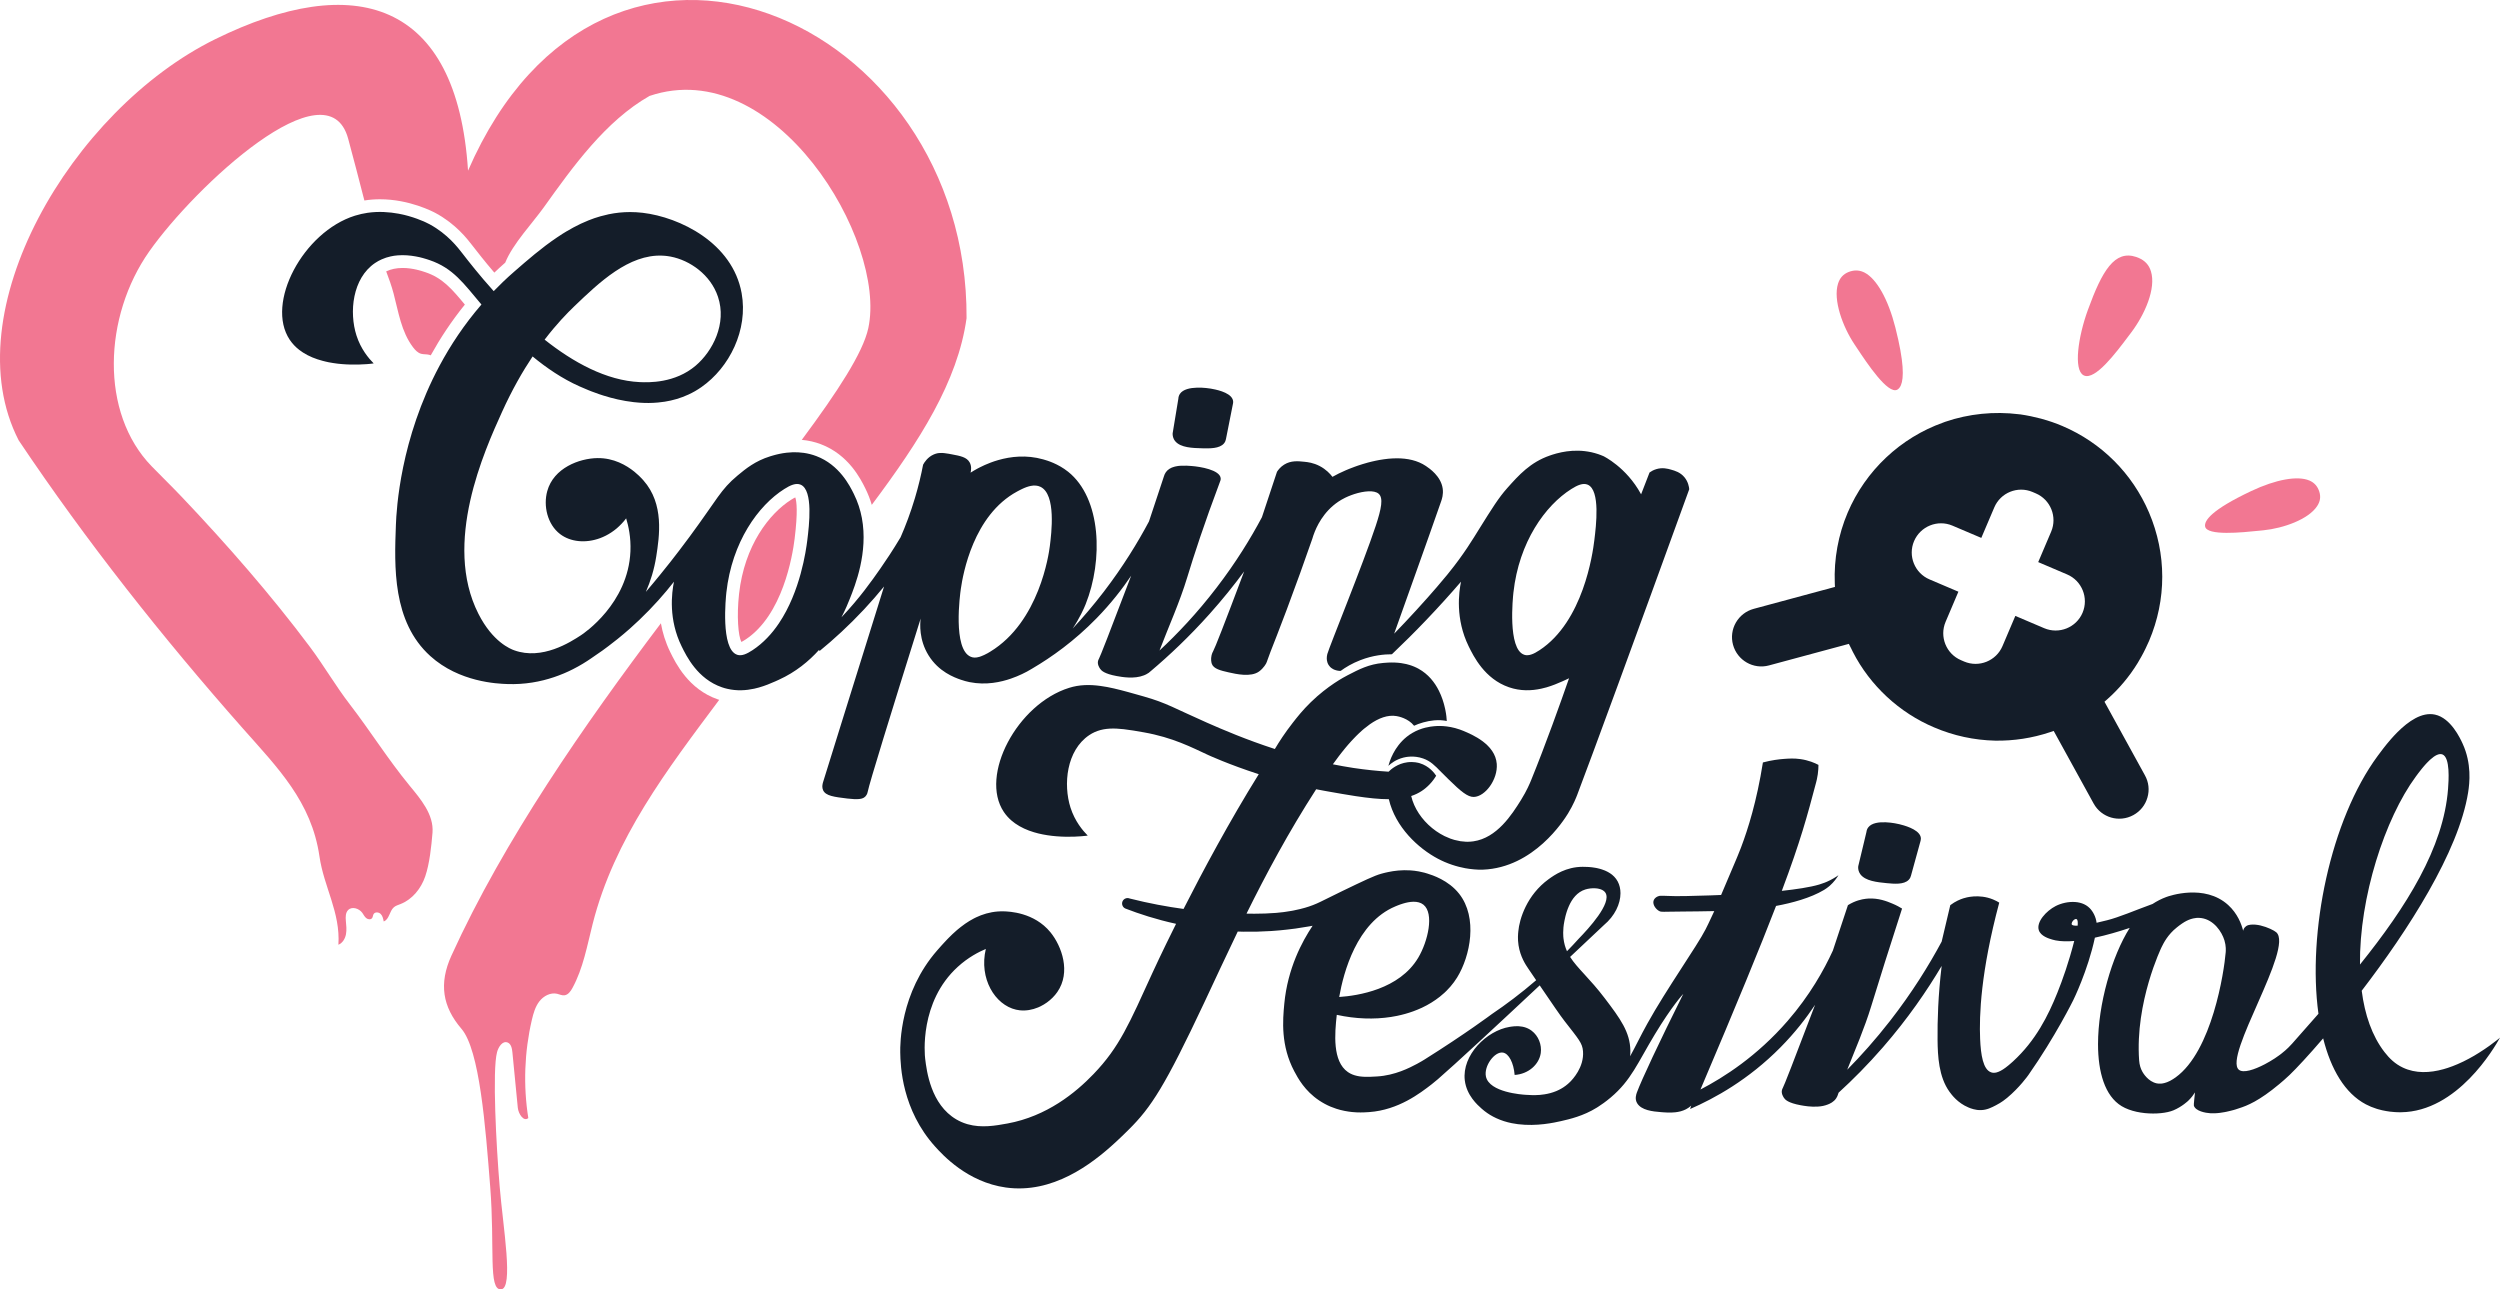 <?xml version="1.0" encoding="UTF-8"?>
<svg id="A5_Flyer" data-name="A5 Flyer" xmlns="http://www.w3.org/2000/svg" viewBox="0 0 811.85 418.72">
  <defs>
    <style>
      .cls-1 {
        fill: #141d29;
      }

      .cls-1, .cls-2 {
        stroke-width: 0px;
      }

      .cls-2 {
        fill: #f27792;
      }
    </style>
  </defs>
  <g>
    <path class="cls-2" d="M258.05,174.93c-.7,5.69-3.91,24.84-15.95,32.75-.63.42-1.07.65-1.35.79-1.02-1.97-1.55-8.36-.75-15.61,1.74-15.76,9.87-26.12,16.91-30.57.6-.38,1.04-.61,1.35-.76.45,1.31.86,4.69-.21,13.4Z"/>
    <path class="cls-2" d="M233.09,227.11c.16.05.31.11.47.15-16.86,22.59-34.09,45.05-41.11,72.81-1.79,7.06-3.07,14.39-6.56,20.78-.59,1.09-1.42,2.25-2.65,2.37-.79.08-1.55-.32-2.33-.5-2.14-.49-4.39.71-5.74,2.44-1.35,1.74-1.96,3.92-2.46,6.05-2.42,10.42-2.82,21.3-1.15,31.86-1.48,1.32-3.22-1.36-3.41-3.34-.59-6.02-1.17-12.03-1.76-18.05-.12-1.25-.43-2.75-1.61-3.16-1.64-.57-2.92,1.48-3.37,3.16-1.57,5.85-.26,30.46.86,43.75,1.11,13.28,4.59,33.08.41,33.28-4.17.21-1.95-13.56-3.49-33.28-1.54-19.72-3.44-44.46-9.34-51.34-6.13-7.15-7.4-14.66-3.25-23.77,17.12-37.59,43.24-75.08,68.02-107.92.52,2.97,1.46,6.13,3.01,9.31,1.78,3.63,5.95,12.13,15.46,15.4Z"/>
    <path class="cls-2" d="M150.96,98.91c-4.37,5.4-8.02,10.96-11.08,16.48-.15-.07-.31-.12-.48-.17-.86-.23-1.78-.1-2.64-.33-1.11-.31-1.95-1.21-2.64-2.13-3.83-5.07-4.71-11.44-6.3-17.42-.65-2.45-1.51-4.84-2.41-7.21,1.54-.74,3.33-1.11,5.34-1.11,3.34,0,6.32,1.01,7.43,1.39,5.52,1.87,8.46,5.31,12.78,10.5Z"/>
    <path class="cls-2" d="M313.88,103.32c-2.86,20.63-15.3,39.92-30.78,60.63-.53-1.81-1.23-3.61-2.12-5.4-1.48-2.98-5.41-10.89-14.42-14.3-1.97-.75-4.04-1.22-6.19-1.41,11.73-15.8,19.88-28.31,21.6-36.26,6.17-28.57-30.47-89.13-71.03-75.43-14.26,8.09-24.99,23.09-34.33,36.16-3.68,5.15-10.1,11.89-12.54,17.98-1.19,1.04-2.37,2.12-3.54,3.24-3.17-3.7-5.58-6.81-7.02-8.66l-.13-.17c-1.75-2.26-5.39-6.96-11.89-10.49-.84-.46-8.54-4.5-18.07-4.5-1.73,0-3.43.13-5.09.4-1.76-6.71-3.44-13.44-5.28-20.12-6.73-24.47-49.64,15.45-64.55,36.61-14.91,21.16-16.11,52.49.76,69.83,3.28,3.38,6.66,6.65,9.9,10.07,14.57,15.37,28.78,31.6,41.48,48.57,4.55,6.08,8.29,12.6,12.95,18.65,6.67,8.66,12.43,17.9,19.39,26.37,3.51,4.27,7.95,9.38,7.47,15.33-.36,4.37-.95,10.06-2.36,14.18-1.34,3.93-4.18,7.48-8.05,8.99-.74.29-1.54.52-2.14,1.04-1.46,1.27-1.47,3.97-3.3,4.6-.16-.87-.34-1.79-.97-2.42-.62-.63-1.83-.73-2.3.02-.25.41-.22.96-.51,1.33-.44.56-1.36.44-1.9-.02-.55-.45-.85-1.12-1.26-1.69-1.04-1.44-3.33-2.19-4.59-.94-.88.88-.87,2.28-.76,3.51.13,1.45.31,2.93.04,4.37-.27,1.43-1.1,2.85-2.46,3.41.68-10.52-4.71-18.71-6.15-28.69-2.58-17.76-13.55-28.75-24.85-41.52-26.14-29.58-50.85-60.8-72.83-93.6C-15.33,101.36,23.2,35.66,69.96,12.69,114.93-9.41,148.42-.18,151.99,55.42c44.47-102.17,162.45-49.44,161.89,47.9Z"/>
  </g>
  <g>
    <path class="cls-2" d="M733.61,172.35l1.4-.14c6.54-.66,14.64-3.56,17.45-7.85,1.01-1.52,1.24-3.06.7-4.72-.55-1.72-1.59-2.89-3.17-3.58l-.06-.02c-3.82-1.62-10.86-.36-18.86,3.42-13.02,6.15-15.33,9.65-14.98,11.52.58,3.1,12.02,1.94,17.51,1.37Z"/>
    <path class="cls-2" d="M676.58,121.85c.06.04.13.07.2.1,3.64,1.55,10.31-7.33,14.32-12.67l.97-1.28c4.43-5.88,8.15-14.31,6.42-19.9-.62-2.05-1.94-3.48-4.01-4.36-.24-.1-.49-.19-.75-.29-7.04-2.36-11.08,4.48-15.68,17.11-3.24,8.85-4.72,19.51-1.47,21.29Z"/>
    <path class="cls-2" d="M603.06,113.07c3.25,4.91,10.04,15.12,13.07,13.47.44-.24.85-.69,1.17-1.44.98-2.3,1.06-7.5-1.8-18.74-2.32-9.15-6.07-15.82-10.02-17.85-.15-.06-.29-.14-.44-.2-1.51-.64-3.07-.63-4.73.02-1.73.69-2.85,1.93-3.43,3.8-1.64,5.24,1.46,13.86,5.35,19.7l.83,1.24Z"/>
  </g>
  <g>
    <path class="cls-1" d="M811.59,337.19c-.18.15-.4.33-.66.53-1.27,1-3.33,2.55-5.89,4.15-.51.32-1.04.65-1.59.97-1.1.64-2.27,1.27-3.49,1.87-.61.29-1.23.58-1.86.85-1.06.46-2.14.87-3.23,1.23-.46.15-.93.29-1.39.42-4.42,1.23-9.04,1.44-13.17-.52-2.53-1.19-4.36-2.96-5.97-5.04-4.06-5.25-6.41-12.17-7.4-19.92,14.94-19.49,31.47-45.06,34.56-64.4.49-3.09,1.18-9.38-1.78-15.82-.78-1.71-3.83-8.33-8.98-9.45-4.23-.92-8.63,2.14-12.21,5.72-.37.37-.73.75-1.08,1.12,0,0-.01,0-.01.01-.35.38-.69.75-1.02,1.13-1.82,2.08-3.3,4.09-4.27,5.4-15.35,20.82-22.88,57.37-19.26,83.77-2.83,3.25-5.7,6.48-8.55,9.7-.4.45-1.66,1.85-3.61,3.35-.21.16-.42.32-.65.48-.89.66-1.91,1.33-2.98,1.95-.53.31-1.08.62-1.63.91-3.44,1.8-7,2.97-8.42,1.79-5.16-4.27,17.96-39.61,12.13-44.65-.69-.59-2.81-1.66-5.13-2.21,0,0-.3-.07-.75-.15-.23-.04-.5-.07-.79-.1-.07-.01-.14-.02-.22-.02-.46-.03-.95-.03-1.42.02-.03,0-.05.01-.08.01-.24.03-.48.07-.71.14-.27.08-.52.21-.73.37-.37.28-.6.65-.6.65-.19.31-.27.6-.31.8-.56-2.18-1.83-5.6-4.87-8.36-7.69-6.98-19.22-2.92-20.09-2.6-1.6.59-3.09,1.36-4.46,2.26-2.94,1.07-5.67,2.15-8.14,3.09-2.48.93-4.7,1.72-6.62,2.2-1.25.32-2.39.6-3.42.82-.23-1.91-1.17-3.67-2.23-4.74-.18-.18-.36-.35-.56-.5-.19-.16-.4-.3-.61-.43-.17-.1-.34-.2-.52-.28-.08-.04-.17-.08-.25-.12-.19-.09-.38-.16-.57-.23-.47-.16-.96-.28-1.46-.36-.25-.03-.5-.06-.76-.08-2.21-.16-4.54.4-6.31,1.3-3.09,1.58-6.34,5.16-5.5,7.83.63,1.97,3.29,2.75,4.43,3.08.33.09.67.18,1.02.25,1.75.34,3.81.38,6.06.19-1.76,6.92-3.78,12.58-5.47,16.8-2.98,7.42-7.02,15.55-14.43,22.33-.26.24-.51.46-.75.66-.25.23-.5.44-.74.63-1.25,1.03-2.29,1.7-3.18,2.05-.22.1-.44.17-.64.22-.67.17-1.25.16-1.78-.03-2.6-.9-3.35-5.64-3.57-10.85-.32-7.63.17-21.67,6.21-44.26-.44-.28-1.14-.68-2.03-1.04-4.62-1.88-8.87-.6-9.61-.36-1.01.32-2.58.95-4.26,2.22-.93,3.95-1.87,7.89-2.8,11.84-4.14,7.71-9.6,16.54-16.76,25.74-4.7,6.03-9.41,11.3-13.91,15.86,2.7-6.8,5.62-13.52,7.76-20.52,2.67-8.73,5.84-18.78,10.05-31.81-.71-.44-1.78-1.05-3.15-1.62-.86-.36-2.01-.84-3.4-1.19-1.29-.33-2.79-.54-4.44-.44-.29.02-.57.04-.86.08-1.22.15-3.35.58-5.73,2.06-1.63,4.92-3.26,9.84-4.89,14.75-2.91,6.35-7.49,14.54-14.68,22.83-9.96,11.49-20.74,18.35-28.32,22.29,5.95-13.99,10.81-25.58,14.82-35.33,4.01-9.75,7.18-17.66,9.73-24.29,5.11-.95,11.16-2.55,15.59-5.2,1-.6,1.88-1.38,1.88-1.38,1.33-1.18,2.24-2.47,2.8-3.4-.94.67-2.21,1.44-3.77,2.13,0,0-1.2.53-2.48.9-2.99.9-7.67,1.57-12.15,2.06,6.12-16.29,8.25-24.31,11.16-35.29.09-.35.34-1.29.52-2.57.17-1.2.22-2.24.22-3.05-1.19-.63-3.2-1.51-5.91-1.89-2.03-.28-3.63-.17-5.23-.06-1.68.12-4.08.41-6.9,1.16-2,12.65-4.86,21.66-7.04,27.43-.1.25-.19.5-.29.75-.28.74-.57,1.45-.87,2.17-.15.37-.3.73-.46,1.11s-.32.78-.5,1.18c-1.04,2.45-2.36,5.48-4.41,10.39-.55.02-1.12.05-1.71.07h-.07c-.56.02-1.13.05-1.71.07-5.35.19-11.23.33-13.87.17-.04-.01-.64-.05-1.46-.05-.7,0-1.05,0-1.28.05-.68.15-1.94.82-1.91,2.13.03,1.32,1.35,2.68,2.3,2.94.24.06.55.07,1.19.08.68.02,1.17-.02,1.24-.02.97-.07,7.64-.03,15.06-.2-.53,1.19-1.18,2.57-1.93,4.11,0,0-.44.91-.9,1.82-2.76,5.42-12.7,19.4-18.91,30.61-2.25,4.05-3.82,7.4-5.58,10.58,0,.01-.01.01-.01.02.05-.57.09-1.15.08-1.75-.07-6.1-3.3-10.48-8.31-17.08-4.87-6.43-8.9-9.71-11.26-13.43,3.83-3.6,7.55-7.1,10.97-10.33,3.55-2.97,5.39-6.91,5.39-10.36,0-1.38-.3-2.69-.9-3.81-.32-.59-.7-1.11-1.14-1.56-.21-.21-.42-.41-.65-.6-.13-.11-.27-.21-.41-.31-.13-.09-.26-.18-.39-.26-.39-.25-.79-.47-1.21-.66-.16-.08-.32-.15-.48-.21-.27-.11-.53-.2-.8-.29-.14-.05-.29-.09-.43-.14-.14-.04-.28-.08-.43-.12-.24-.06-.47-.12-.71-.17-.05,0-.09-.02-.14-.03-.14-.02-.28-.05-.42-.08-.36-.06-.71-.11-1.05-.16-.13-.01-.25-.03-.37-.04-.17-.02-.35-.04-.52-.05-.23-.02-.46-.03-.67-.04-.7-.04-1.26-.04-1.58-.04-5.39.02-9.18,2.67-11.04,4.02-7.07,5.13-9.49,12.93-9.84,16.95-.08.82-.25,2.43.07,4.5.57,3.72,2.29,6.3,3.17,7.59.92,1.35,1.77,2.6,2.56,3.77-4.98,4.29-9.83,7.92-14.37,10.98,0,0-8.5,6.37-21.93,14.8-.35.21-1.21.75-2.41,1.39-2.34,1.24-7.15,3.75-12.97,4.08-1.35.08-2.71.16-4.04.11-.27,0-.54-.02-.81-.05h-.02c-.27-.02-.54-.05-.8-.09h-.02c-.27-.04-.53-.09-.79-.15-1.06-.23-2.06-.61-2.97-1.24-5.07-3.49-4.29-12.52-3.62-18.59,6.16,1.35,12.15,1.53,17.6.69.66-.1,1.31-.22,1.95-.35,1.85-.38,3.62-.88,5.3-1.49.97-.35,1.91-.75,2.83-1.17,2.13-1,4.08-2.21,5.82-3.59.5-.4.98-.81,1.44-1.23.23-.22.46-.43.68-.65.45-.44.87-.9,1.28-1.37.81-.94,1.54-1.93,2.19-2.98,4.28-6.94,6.78-19.42.64-27.19-3.47-4.41-8.74-6.06-10.34-6.56-.32-.1-.63-.19-.95-.28-.62-.16-1.23-.3-1.84-.41h-.01c-.9-.16-1.78-.27-2.64-.33h-.01c-2.84-.19-5.34.14-7.24.54-.3.07-.59.13-.86.19-.27.07-.53.13-.77.19-.24.07-.46.13-.66.18-2.17.59-5.68,2.27-12.59,5.6-3.89,1.88-6.42,3.16-7.11,3.5-.8.39-1.62.75-2.45,1.07-.84.32-1.69.61-2.56.86-.54.16-1.08.3-1.63.43-.69.18-1.38.33-2.09.46-.17.04-.34.07-.51.1-.71.13-1.43.25-2.16.34-.21.03-.42.06-.63.09-.78.1-1.56.18-2.35.25-2.37.19-4.76.27-7.1.27-.86,0-1.7-.01-2.54-.03,6.33-12.79,13.63-26.44,22.62-40.39.77.16,1.55.3,2.33.44.54.1,1.08.19,1.6.29,1.06.19,2.09.37,3.09.54.5.09,1,.18,1.49.26,1.47.25,2.88.48,4.23.69,4.1.62,7.69,1.02,10.86,1.01,2.11,9.07,9.54,15.95,15.95,19.34.38.2.76.39,1.14.57.32.15.64.3.96.44.43.19.86.36,1.28.52.36.14.71.27,1.06.38.01.01.02.01.02.01.35.12.7.23,1.04.33,0,.01.01.01.02.01.34.1.67.2,1,.28.18.05.35.09.52.13.65.16,1.27.29,1.85.41.01-.01.02-.01.03,0,.44.08.86.14,1.26.2,2.26.31,3.87.28,4.42.26,16.55-.65,26.28-16.04,27.64-18.25,1.77-2.9,2.7-5.31,2.97-6.01,4.84-12.72,18.38-49.62,36.39-99.28-.07-.75-.32-2.39-1.55-3.88-1.35-1.63-3.08-2.12-4.35-2.48-1.07-.31-2.79-.77-4.81-.16-.98.3-1.71.75-2.18,1.09-.93,2.41-1.85,4.77-2.74,7.08-.03-.04-.04-.08-.07-.12-4.75-8.72-12.18-12.28-12.18-12.28-.27-.12-.55-.23-.82-.33-.29-.12-.58-.22-.87-.32-.38-.13-.75-.24-1.12-.34-.74-.21-1.47-.37-2.19-.48-.35-.06-.71-.11-1.06-.15-2.87-.33-5.47-.05-7.49.36-1.21.25-2.21.53-2.95.77-.36.12-.66.22-.89.3-6.35,2.2-10.05,6.34-13.82,10.56-2.79,3.13-4.91,6.54-9.16,13.35-1.94,3.12-4.96,8.19-9.92,14.28-.14.18-.25.31-.44.55-1.06,1.29-4.53,5.5-10.03,11.49-2.51,2.75-4.94,5.31-7.18,7.62,5.09-14.35,10.27-28.67,15.28-43.05.21-.63.76-2.17.48-4.09-.58-4.02-4.31-6.54-5.44-7.3-2.74-1.85-6.07-2.51-9.44-2.51-.47,0-.94.01-1.41.04-.47.02-.93.06-1.4.1-.46.05-.92.1-1.38.17-.41.05-.82.12-1.22.19-.09.01-.17.03-.25.04-.41.07-.82.15-1.22.24-.44.09-.87.19-1.29.29-.42.1-.83.2-1.23.31-1.21.33-2.32.68-3.3,1.01-.32.11-.64.22-.93.33-1.48.53-2.54.99-3.01,1.19-1.51.65-2.94,1.35-4.28,2.11-.72-.95-2.05-2.41-4.15-3.51-2.06-1.07-3.86-1.28-5.01-1.39-1.97-.21-4.31-.45-6.52.93-1.19.74-1.92,1.69-2.33,2.33l-4.89,14.75c-3.63,6.83-8.41,14.65-14.68,22.82-6.38,8.35-12.82,15.11-18.58,20.47,3.02-7.92,6.55-15.65,9-23.75,2.15-7.09,5.48-17.34,10.64-31.06.15-.3.28-.73.22-1.21-.38-2.64-6.54-3.69-9.53-3.91-.89-.06-2.04-.15-3.22-.09-.27,0-.55.03-.83.06-.14.02-.27.04-.41.06-.22.03-.44.07-.66.12-.1.02-.2.04-.3.07-.22.06-.42.12-.63.2-.12.04-.25.09-.37.14-.24.11-.47.23-.69.37-.22.14-.43.3-.62.48-.19.17-.36.37-.52.59-.33.47-.51.92-.61,1.26-1.63,4.91-3.26,9.83-4.89,14.75-3.63,6.83-8.41,14.65-14.67,22.83-3.39,4.42-6.79,8.4-10.11,11.96,2.33-3.52,3.67-6.54,4.21-7.9,5.72-14.27,5.15-34.39-5.69-43.03-3.3-2.63-6.83-3.66-8.12-4.02-5.41-1.52-10.49-.94-14.58.24-.42.12-.84.25-1.24.38-.41.14-.8.28-1.18.42-.57.21-1.11.43-1.62.66-.17.07-.34.15-.5.22-.49.22-.96.44-1.38.66-.29.14-.56.28-.81.42-.38.2-.73.4-1.03.58-.2.12-.39.23-.56.34-.26.15-.47.29-.65.4.19-.79.36-2.12-.29-3.31-.95-1.73-3.04-2.12-5.83-2.64-.34-.06-.66-.12-.96-.18-1.05-.18-1.94-.3-2.77-.26-.2,0-.39.02-.58.05h-.04c-.13.02-.26.04-.39.07-.16.03-.31.08-.47.13h-.01c-.19.06-.39.13-.59.22-2.01.87-3.06,2.55-3.49,3.34-.64,3.35-1.5,6.99-2.65,10.84-1.42,4.75-3.03,9-4.66,12.73-2.53,4.24-4.82,7.65-6.52,10.09-2.89,4.14-6.83,9.73-12.68,15.89,1.35-2.6,2.21-4.74,2.69-5.95,1.75-4.38,6.03-15.08,3.94-26.29-.49-2.6-1.32-5.23-2.61-7.82-1.32-2.66-4.69-9.44-12.18-12.28-2.74-1.04-5.42-1.32-7.76-1.24-.66.02-1.29.07-1.88.14-.41.05-.8.1-1.17.16h-.01c-.37.06-.73.13-1.07.2h-.01c-.42.09-.82.18-1.18.27-.36.09-.7.19-.99.27-.35.1-.66.19-.91.27-4.86,1.51-7.95,4.03-10.61,6.25-5.53,4.61-6.43,7.47-15.56,19.85-4.92,6.67-8.55,11.11-9.59,12.38-1.44,1.76-2.95,3.6-4.58,5.5,0,0,0,0-.02,0,1.49-3.41,2.7-7.24,3.36-11.49,1.01-6.52,2.64-17.01-4.19-24.69-.23-.26-.67-.76-1.3-1.36-.09-.09-.18-.18-.28-.27-.39-.37-.84-.77-1.35-1.18-2.59-2.09-6.7-4.48-11.98-4.41-5.85.08-14.23,3.18-16.3,10.72-1.32,4.76.02,10.8,4.19,13.97,3.35,2.55,8.29,3.04,12.99,1.3.62-.23,1.23-.5,1.84-.81,1.21-.62,2.39-1.39,3.5-2.32.28-.24.55-.48.82-.74.28-.25.54-.51.79-.79.52-.54,1.02-1.13,1.49-1.76.73,2.39,1.59,6.14,1.39,10.71-.72,16.95-15.11,26.63-16.07,27.25-3.37,2.2-12.58,8.17-21.66,4.89-1.2-.43-6.98-2.67-11.64-11.87-11.63-22.92,1.94-52.89,7.69-65.58,3.24-7.15,6.65-13.09,9.91-17.98,4.46,3.69,9.6,7.21,15.24,9.72.68.3,1.64.73,2.84,1.21.34.14.7.28,1.08.43.76.29,1.59.6,2.48.9.44.15.9.3,1.38.45,2.84.9,6.2,1.72,9.82,2.13.6.07,1.21.13,1.83.17,1.97.14,4.01.15,6.06-.05.73-.06,1.46-.16,2.2-.27,2.57-.41,5.15-1.14,7.67-2.31.72-.33,1.43-.7,2.14-1.1.7-.41,1.4-.85,2.09-1.33,9.07-6.33,15.22-18.55,13.05-30.51-2.96-16.34-20.07-24.66-32.14-26.09-.69-.08-1.38-.14-2.05-.18-.68-.04-1.35-.06-2.01-.06-2.41,0-4.74.25-6.99.72-.9.19-1.79.41-2.67.66-1.31.37-2.6.81-3.86,1.32-1.68.67-3.31,1.44-4.9,2.3-.8.43-1.59.87-2.36,1.34-.39.23-.78.47-1.16.71-.61.39-1.21.78-1.81,1.19-5.03,3.38-9.62,7.38-13.89,11.1-1.27,1.1-2.49,2.22-3.67,3.35-1.03.99-2.03,1.98-3,2.99-4.71-5.22-8.23-9.76-10.1-12.17-1.55-1.99-4.82-6.34-10.72-9.55-.15-.08-.6-.32-1.3-.64-.2-.09-.42-.19-.65-.3-1.19-.51-2.86-1.16-4.88-1.73-.4-.11-.81-.22-1.24-.33-.22-.05-.43-.1-.65-.15-.44-.1-.9-.19-1.36-.28-2.99-.55-6.44-.8-10.04-.29-1.35.2-2.72.5-4.1.93-16.85,5.27-29.14,28.44-21.2,40.3.86,1.28,1.9,2.37,3.08,3.28.39.3.8.59,1.22.86,1.93,1.25,4.14,2.12,6.4,2.71.35.1.7.19,1.05.26.32.08.64.15.96.21.49.09.97.18,1.45.25h.01c.48.08.96.14,1.44.2h.02c.47.05.94.1,1.4.14h.02c.46.04.91.07,1.36.09h.02c.44.03.88.04,1.31.05,2.01.05,3.78-.03,5.1-.12.22-.02.43-.04.63-.05.19-.02.38-.03.54-.05.45-.05.79-.09,1.01-.12.11-.01.19-.02.24-.03-1.63-1.64-4.18-4.66-5.59-9.08-2.41-7.53-1.34-18.54,6.05-23.53.7-.47,1.41-.86,2.14-1.18.95-.43,1.92-.74,2.89-.95.38-.09.75-.15,1.12-.21.03,0,.05,0,.07-.01.36-.05.71-.09,1.06-.12,2.11-.18,4.14.02,5.86.33.42.07.83.16,1.21.24.38.09.74.18,1.08.27,1.01.27,1.79.54,2.27.7,7.64,2.59,11.09,7.62,16.84,14.42-5.59,6.47-10.05,13.22-13.61,19.87-12.78,23.88-13.98,46.64-14.17,51.66-.51,13.53-1.19,31.46,11.18,42.63,9.42,8.51,21.86,8.97,24.92,9.08,5.75.22,10.87-.76,15.23-2.23.5-.16.98-.34,1.46-.52.61-.22,1.21-.46,1.79-.71,1.03-.44,2.01-.89,2.92-1.36,2.3-1.16,4.25-2.38,5.83-3.47,1.22-.81,2.47-1.67,3.75-2.59.64-.46,1.28-.94,1.93-1.43.98-.74,1.97-1.51,2.97-2.31,1.33-1.07,2.68-2.21,4.04-3.41,1.01-.9,2.04-1.84,3.06-2.82,4.48-4.27,8.18-8.5,11.22-12.38-.36,1.76-.85,4.89-.65,8.74.19,3.63,1,7.89,3.13,12.23,1.59,3.25,5.2,10.6,13.08,13.31.6.21,1.2.38,1.79.51,3.09.72,6.05.53,8.71-.05.51-.11,1-.24,1.48-.37,2.02-.57,3.83-1.32,5.35-2,.42-.19.82-.37,1.19-.54,5.45-2.48,9.73-6.01,13.05-9.7.04.13.09.26.14.39,4.63-3.79,9.53-8.26,14.44-13.51,2.36-2.53,4.53-5.02,6.52-7.46-11.2,35.81-19.2,61.59-19.8,63.51-.07.23-.17.58-.22,1-.02.14-.03.28-.03.43,0,.39.07.81.25,1.22.84,1.85,3.55,2.18,7.92,2.71,1.66.2,2.83.24,3.68.16.18-.01.34-.04.49-.06.14-.03.27-.05.39-.08.08-.02.15-.05.22-.07.12-.04.23-.08.33-.13.05-.03.1-.05.15-.08.07-.04.14-.08.2-.13.14-.09.26-.19.37-.31.6-.63.73-1.41.77-1.63.51-2.65,7.25-24.49,17.16-56.13-.2,1.7-.59,6.86,2.56,11.95,3.3,5.34,8.38,7.19,10.49,7.92.96.33,1.9.59,2.83.78,5.41,1.09,10.27-.05,13.4-1.13.75-.26,1.4-.51,1.93-.73,1.14-.47,2.22-.98,3.25-1.53.02-.01.04-.02.05-.03.02-.01.04-.02.06-.03.38-.21.76-.42,1.12-.64.2-.12.4-.23.6-.35,0-.01.03-.02.05-.03,6.14-3.61,13.53-8.83,20.8-16.28,4.69-4.81,8.37-9.57,11.23-13.82-7.18,18.93-10.07,26.28-10.52,27.09-.04.06-.17.29-.25.62-.26,1.16.48,2.24.71,2.57.35.51,1.3,1.58,5.35,2.32,1.78.33,5.72,1.02,8.85-.23.37-.15.96-.39,1.54-.81.01-.01.02-.01.03-.02.18-.14.36-.28.53-.45h.01c6.09-5.14,12.63-11.3,19.2-18.65,4.23-4.73,7.96-9.38,11.23-13.81-6.58,17.52-9.46,24.82-10.08,25.94-.06.11-.35.61-.51,1.33-.28,1.17-.08,2.25.09,2.73.58,1.64,2.9,2.19,5.4,2.76,2.57.58,7.28,1.65,9.94-.27,1.57-1.14,2.33-2.68,2.33-2.68.24-.5.36-.9.39-1.01.63-2.07,4.02-9.9,10.63-28.26,1.29-3.59,2.62-7.34,3.98-11.25,0-.01.01-.03.01-.04.12-.42.35-1.18.75-2.15,0-.01,0-.02.01-.03,1.23-3.04,4-8.07,9.69-10.91.05-.02.11-.06.19-.1.3-.15.61-.29.94-.43.32-.14.65-.27.98-.39.34-.13.68-.25,1.02-.36,3.12-1,6.47-1.35,7.9-.12,1.6,1.37.92,4.82-.94,10.46-3.97,12.03-15.15,39.45-15.71,41.6-.14.5-.16,1.01-.16,1.01-.04.43-.08,1.51.58,2.56.14.22.3.42.47.6.19.19.39.36.6.49.17.12.33.21.5.3.1.05.21.1.31.14.37.15.73.24,1.05.3.08.01.15.03.23.03.07.01.14.02.21.03.3.03.51.02.54.02,1.56-1.14,3.69-2.45,6.4-3.49,4.12-1.6,7.8-1.91,10.24-1.91,3.67-3.49,7.43-7.21,11.22-11.19,4.01-4.2,7.75-8.34,11.22-12.38-.69,3.42-1.9,12.01,2.48,20.97,1.6,3.25,5.2,10.6,13.09,13.31,3.74,1.29,7.33,1.15,10.49.46.59-.13,1.15-.27,1.71-.43,1.93-.56,3.66-1.29,5.13-1.94.42-.19.82-.37,1.19-.54.34-.15.67-.31,1-.47-2.8,8.02-7.56,21.41-12.34,33.15-.36.88-1.39,3.37-3.26,6.37-2.98,4.78-7.83,12.35-15.49,13.44-.32.04-.64.08-.96.1-.32.03-.65.04-.97.04-.1,0-.2,0-.3-.01-.1,0-.2,0-.3-.01-.02,0-.03-.01-.05-.01-.53-.02-1.05-.07-1.58-.15l-1.99-.43c-.44-.13-.87-.27-1.3-.42l-1.91-.82h0c-.48-.24-.94-.49-1.39-.76-.46-.27-.91-.56-1.35-.87-.44-.31-.87-.63-1.28-.97-3.33-2.72-5.88-6.44-6.79-10.41,1.22-.4,2.34-.94,3.39-1.62.27-.17,1.06-.7,1.97-1.56.77-.71,1.8-1.82,2.75-3.4-.54-.82-2.24-3.16-5.39-4.09-.42-.12-1.95-.54-3.93-.29-3.23.41-5.36,2.28-6.14,3.06-3.57-.23-7.37-.61-11.39-1.21-2.33-.36-4.57-.76-6.7-1.19.6-.84,1.23-1.71,1.91-2.6.34-.44.68-.89,1.04-1.34.36-.45.72-.9,1.09-1.35.29-.34.58-.69.87-1.03.35-.4.7-.79,1.05-1.18.27-.29.53-.58.81-.86.26-.28.53-.56.8-.83.14-.14.28-.28.42-.41.13-.14.27-.27.4-.39.35-.34.7-.66,1.06-.98.21-.18.43-.37.64-.55.65-.54,1.3-1.04,1.95-1.5,2.84-1.98,5.79-3.12,8.63-2.64.53.09,3.75.68,5.7,3.14,1.58-.76,4.13-1.54,6.51-1.75,1.73-.16,2.99.02,3.26.06.3.04.58.09.85.15-.01-.18-.03-.72-.13-1.52-.03-.26-.07-.56-.12-.88-.05-.32-.11-.66-.18-1.02-.03-.18-.07-.36-.11-.55-.08-.38-.18-.78-.29-1.19-.05-.21-.11-.42-.17-.63-.24-.84-.54-1.74-.92-2.64-.19-.45-.39-.91-.62-1.36-.34-.69-.73-1.37-1.16-2.03-.44-.66-.93-1.31-1.47-1.93-1.09-1.23-2.41-2.34-4-3.22-.19-.1-.38-.2-.57-.3-.57-.28-1.14-.52-1.71-.72-.2-.07-.39-.13-.58-.19-.38-.12-.75-.22-1.12-.31-.56-.13-1.11-.23-1.65-.31-.35-.05-.7-.09-1.05-.12-.33-.03-.66-.05-.97-.06-1.62-.07-2.99.05-3.88.13-4.57.41-7.72,2.03-11.48,3.98-1.16.6-6.44,3.38-11.97,8.76-2.62,2.55-4.41,4.82-5.86,6.68-2.55,3.26-4.46,6.22-5.82,8.52-9.29-3.02-16.9-6.28-21.98-8.52-10.66-4.7-13.05-6.4-20.62-8.55-.88-.25-1.74-.5-2.59-.73-.84-.24-1.66-.47-2.46-.69-.81-.22-1.6-.43-2.37-.63-1.54-.4-3.02-.74-4.45-1.01-.71-.13-1.42-.25-2.11-.34-3.61-.5-6.93-.43-10.24.61-16.85,5.27-29.14,28.44-21.2,40.29.72,1.07,1.56,2,2.5,2.81.38.33.77.63,1.18.92,1.83,1.29,3.92,2.22,6.1,2.87.48.14.97.28,1.46.4s.98.22,1.47.32c.98.19,1.96.34,2.92.45.47.06.95.1,1.42.14,4.31.36,8.05.03,9.55-.14.17-.02.31-.04.42-.05.1-.01.18-.02.23-.03-1.63-1.64-4.17-4.66-5.59-9.08-2.4-7.53-1.33-18.54,6.06-23.53.59-.4,1.19-.73,1.81-1.01.31-.14.62-.26.94-.37,2.52-.89,5.31-.92,8.49-.56,1.99.22,4.13.6,6.46,1.01,9.51,1.68,15.66,4.93,20.97,7.38,0,0,6.57,3.04,16.4,6.22-9.56,15.37-18.19,31.5-24.42,43.76-5.29-.72-11.17-1.79-17.49-3.39-.89-.38-1.94.03-2.33.93-.38.9.04,1.95.94,2.33,4.44,1.72,9.97,3.54,16.45,4.96-4.76,9.54-7.6,15.77-7.6,15.77-7.6,16.64-10.75,24.23-19.2,33.02-5.85,6.09-15.16,13.7-27.94,16.05-3.92.72-8.45,1.51-12.91.25-.14-.04-.27-.08-.4-.12-1.11-.34-2.2-.81-3.28-1.44-8.34-4.86-9.66-15.75-10.15-19.75-.14-1.13-1.95-18.39,10.59-29.81,3.38-3.09,6.8-4.84,9.11-5.81-2.27,9.62,2.99,18.17,9.82,19.72.39.09.79.16,1.18.2,2.03.22,4.08-.14,5.97-.93.25-.11.51-.22.75-.34,1.48-.72,2.84-1.7,3.98-2.85.57-.57,1.08-1.18,1.53-1.83,4.45-6.43,1.45-14.84-2.24-19.38-5.31-6.51-13.5-6.75-15.11-6.8-2.72-.08-5.21.42-7.47,1.28-.53.2-1.04.42-1.54.66-.25.12-.5.25-.75.37-.49.26-.97.53-1.44.81-.47.29-.92.58-1.37.89-.49.34-.96.69-1.42,1.05-.31.24-.62.49-.92.74-.18.14-.35.29-.52.44-.89.78-1.73,1.57-2.5,2.36-.18.17-.34.35-.51.52-.36.37-.7.74-1.03,1.1-.3.32-.59.64-.87.95-.45.51-.88,1-1.29,1.46-12.11,13.81-12.08,30.49-12.04,33.16.08,4.48.53,18.63,11.34,30.61,2.36,2.61,10.41,11.53,22.96,13.28,15.1,2.1,27.73-7.42,35.59-14.67.55-.5,1.07-1,1.57-1.47.5-.48.98-.94,1.43-1.38.45-.44.88-.86,1.28-1.26,7.35-7.26,11.82-14.21,24.57-41.3,3.38-7.19,6.94-14.92,10.86-23.04.63.02,1.25.04,1.87.05,3.07.05,6.01-.03,8.79-.21.13-.01.25-.01.36-.02.77-.06,1.53-.11,2.27-.18.16-.01.31-.02.46-.04.76-.07,1.5-.15,2.22-.23.96-.1,1.88-.22,2.78-.34,1.56-.22,3.05-.46,4.47-.71.37-.07.73-.13,1.09-.2-3.42,5.12-8.1,13.82-9.19,25.29-.52,5.43-1.19,13.62,3.25,21.99,1.22,2.3,3.41,6.33,8.04,9.44.31.21.62.41.93.59.63.38,1.25.71,1.87,1.01.31.15.62.29.93.42.62.26,1.24.48,1.84.68.86.28,1.7.5,2.51.66.1.02.2.04.29.06.81.16,1.59.27,2.33.35.52.05,1.01.09,1.49.11,1.79.08,3.23-.03,4.1-.09,9.49-.69,16.52-6.13,20.28-9.03,1-.78,1.73-1.41,2.02-1.66,5.46-4.72,19.1-17.38,33.06-30.46,2.11,3.11,3.76,5.53,5.07,7.42s2.27,3.24,3.02,4.2c4.6,5.92,5.77,7.13,5.97,9.78.4,5.2-3.44,9.19-4.19,9.94-.23.23-.47.45-.71.66-.47.41-.97.78-1.47,1.11-.25.16-.5.32-.76.46-.51.29-1.03.54-1.55.76-1.3.54-2.62.87-3.86,1.06-.5.08-.99.14-1.46.18-1.89.15-3.54.04-4.63-.03-1.12-.07-11.76-.78-12.89-5.91-.74-3.4,2.8-8.24,5.52-7.8,1.9.3,3.48,3.31,3.8,7.26,4.45-.28,7.94-3.37,8.48-7.11.38-2.67-.75-5.59-2.96-7.25-.78-.59-1.61-.96-2.42-1.18-.2-.06-.41-.1-.61-.14-.41-.08-.8-.12-1.18-.14-.19-.01-.37-.01-.55-.01-.31,0-.6.01-.88.03-.27.02-.53.05-.77.08-.29.04-.53.08-.74.11-7.44,1.21-15.54,9.13-14.56,17.36.58,4.86,4.12,8,5.48,9.2.29.26.59.51.9.75.6.47,1.22.89,1.86,1.29h.01c.63.38,1.28.73,1.94,1.03,1.65.77,3.36,1.3,5.06,1.64.68.14,1.36.24,2.03.33,6.11.77,11.79-.51,13.97-1,2.7-.62,7.25-1.65,11.61-4.37.11-.07.22-.14.33-.21.02-.01.04-.02.05-.03t.02-.01c1.03-.66,2.49-1.66,4.11-3.03,6.68-5.62,8.76-11.28,14.36-20.54,5.57-9.21,9.09-13.01,9.23-13.12-7.96,15.97-13.54,27.9-15.06,31.98-.23.63-.75,2.11.05,3.48,1.37,2.34,5.07,2.73,7.84,2.94.21.02.43.03.65.05.45.03.92.06,1.4.08.8.02,1.64.01,2.49-.08.59-.06,1.18-.17,1.77-.32.58-.16,1.15-.37,1.7-.65.28-.14.55-.3.81-.48.27-.17.52-.37.77-.59.05-.04.1-.08.14-.13h.01c-.12.37-.24.73-.36,1.1,7.91-3.44,18.94-9.48,29.35-20.02,4.71-4.76,8.39-9.53,11.24-13.82-7.19,18.93-10.07,26.28-10.53,27.1-.03.05-.16.28-.24.62-.26,1.15.48,2.23.7,2.56.35.52,1.31,1.58,5.36,2.33,1.2.22,3.38.6,5.63.44.55-.03,1.1-.1,1.64-.21.54-.12,1.07-.27,1.58-.47.63-.25,1.91-.78,2.73-2.04.31-.47.45-.88.49-1.01.09-.26.18-.52.27-.78,4.63-4.22,9.49-9.1,14.38-14.72,8.14-9.36,14.36-18.46,19.09-26.44-1.15,9.62-1.39,17.77-1.33,23.99.06,5.24.36,12,3.88,16.88.71.98,2.66,3.62,6.12,5.07.42.18.98.41,1.68.58.69.19,1.51.32,2.45.29,1.93-.06,3.36-.81,4.83-1.57,1.83-.94,3.07-1.94,3.62-2.4,4.03-3.34,6.81-7.26,6.93-7.44,8.7-12.41,14.54-24.25,14.54-24.25,0,0,4.76-9.63,7.04-20.33,3.77-.81,7.69-1.96,11.31-3.17-5.81,9.17-10.29,24.79-10.29,37.75,0,9.06,2.2,16.82,7.67,20.13,1.39.84,3.08,1.44,4.85,1.83.42.09.84.17,1.27.24.05.01.1.02.16.02.42.07.85.13,1.28.17,3.57.36,7.13-.02,9.25-.9,2.82-1.18,4.81-3.11,4.81-3.11,1.04-1,1.75-1.99,2.2-2.71-.06.54-.15,1.32-.24,2.27-.12,1.25-.17,1.88-.12,2.05.57,1.76,3.77,2.36,5.39,2.45h.08c.48.02.96.02,1.45,0,.25-.01.5-.03.75-.05.26-.02.52-.05.77-.08.5-.06.99-.14,1.47-.23.24-.04.48-.09.71-.14.45-.1.88-.2,1.28-.3h.01c.2-.05.39-.1.57-.15.09-.02.19-.05.28-.07.26-.08.5-.15.72-.21.72-.22,1.15-.38,1.15-.38,1.34-.42,2.99-1.03,5.11-2.2,2.12-1.18,4.72-2.93,7.95-5.63.94-.79,2.11-1.77,3.4-3.01,2.24-2.16,6.14-6.33,10.89-11.88,2.52,10.06,7.06,17.84,13.87,21.43,1.11.59,2.24,1.04,3.34,1.39.2.07.39.12.58.18.95.28,1.87.48,2.73.62.41.07.8.13,1.18.18.5.06.97.1,1.41.13.37.03.71.05,1.01.06.48.01.88.01,1.17.01,18.32-.22,30.27-20.88,32.14-24.23-.08.06-.16.13-.26.21ZM453.1,294.35c.19-.08.44-.18.73-.3.19-.08.4-.16.63-.24.12-.05.24-.09.36-.13.24-.08.5-.17.77-.25,2.1-.64,4.87-1.07,6.65.35,3.57,2.86,1.48,11.9-1.68,17.22-6.13,10.32-19.67,12.35-25.67,12.76,1.41-8.03,5.72-24.17,18.21-29.41ZM186.57,99.4c7.98-7.64,17.63-16.89,28.58-16.38.29.01.58.03.87.06.17.01.35.03.53.06.12.01.25.03.38.05.28.04.57.08.85.14,6.25,1.19,12.97,5.87,15.37,13.04,2.94,8.75-1.75,17.7-7.22,22.36-6.75,5.76-15.31,5.49-18.17,5.36-10.91-.5-21.64-6.45-30.9-13.79,3.9-5.11,7.35-8.64,9.71-10.9ZM249.13,207.16c-1.42,1.48-3.01,2.83-4.76,3.98-.94.62-1.81,1.1-2.62,1.38-.21.07-.41.12-.62.17-.11.02-.22.03-.33.05-.09.01-.18.02-.27.02-.06.01-.13.02-.19.02-.14,0-.27-.01-.41-.03-.12-.02-.24-.04-.36-.07-.08-.02-.17-.05-.25-.08-5.34-1.9-3.61-18.6-3.44-20.2,1.82-16.41,10.35-28.26,18.82-33.6,1.95-1.24,3.8-2.06,5.32-1.4,4.14,1.8,2.72,13.35,2.14,18.05-.41,3.3-2.25,16.63-9.22,26.97-1.13,1.68-2.39,3.28-3.81,4.74ZM340.91,177.43c-.3,2.39-3.37,24.5-19.35,34.2-.29.18-.57.34-.83.49-.8.44-1.5.77-2.11.99-.2.08-.4.14-.58.2-1.2.35-2.04.28-2.75-.01-5.98-2.38-3.51-20.46-3.26-22.13.68-4.71,4.04-23.87,18.28-31.56.1-.05.2-.11.3-.16.2-.11.41-.22.63-.33.22-.11.44-.22.67-.33.23-.11.46-.22.7-.32.5-.21,1.02-.4,1.54-.54.2-.06.41-.1.61-.14,1.07-.21,2.14-.17,3.12.3,5.14,2.48,3.57,15.06,3.03,19.34ZM499.95,211.14c-.97.65-1.88,1.15-2.72,1.41-.2.07-.39.11-.57.15-.12.02-.23.03-.34.04-.07.01-.15.02-.22.02-.06.01-.11.02-.17.02-.26,0-.52-.03-.77-.1-.08-.02-.17-.05-.25-.08-5.35-1.9-3.62-18.6-3.44-20.2,1.81-16.41,10.34-28.26,18.81-33.6,1.96-1.24,3.81-2.06,5.32-1.4,4.14,1.8,2.72,13.35,2.14,18.05-.53,4.37-3.61,26.38-17.79,35.69ZM507.73,304.77c-.06-.46-.3-2.73.28-5.6.03-.13.06-.28.09-.45.03-.16.07-.34.12-.54.04-.19.09-.4.14-.62.06-.21.12-.44.18-.68.07-.23.14-.48.22-.73.08-.25.16-.5.26-.76.05-.13.09-.26.15-.39.1-.26.21-.53.33-.79,1-2.26,2.64-4.52,5.31-5.36.96-.3,2.18-.46,3.33-.38.2.01.39.03.58.06.19.03.37.06.55.11.18.04.36.09.53.15.16.06.32.13.48.2.15.08.29.16.42.26.14.09.26.2.37.31.11.11.21.24.29.37,2.11,3.38-5.53,11.66-8.66,14.88-1.21,1.35-2.49,2.71-3.84,4.09-.56-1.24-.95-2.58-1.13-4.13ZM674.71,300.39c-.01.08-.01.15-.02.22-1.22.04-1.82-.13-1.93-.43-.1-.29.18-1.04.69-1.44.1-.07.55-.42.88-.27.47.21.42,1.27.38,1.92ZM722.77,309.27c-.51,6.32-4.43,32.08-16.26,40.6-.29.21-.57.4-.85.57-.27.17-.53.33-.78.46-.13.07-.26.13-.38.19-.24.12-.48.22-.7.31-.11.05-.22.09-.33.12-.22.08-.42.14-.62.19-.19.05-.38.09-.56.12-.17.03-.34.05-.5.06-.63.05-1.11-.02-1.42-.08-2.79-.59-4.41-3.35-4.62-3.72-.34-.59-.57-1.17-.73-1.71-.11-.35-.18-.68-.23-.98-.08-.44-.11-.8-.13-1.04-1.36-18.95,7.27-36.74,7.27-36.74.69-1.42,2.06-4.13,4.94-6.42.47-.38,1.04-.83,1.68-1.26.26-.18.53-.35.81-.52.85-.5,1.81-.94,2.86-1.17.34-.08.7-.14,1.07-.17.52-.04,1.06-.02,1.62.06,4.03.6,6.59,4.42,7.45,7.23.56,1.82.45,3.36.41,3.9ZM784.5,252.2c.47-.64,1.17-1.59,1.99-2.6.17-.2.34-.41.51-.61.17-.21.35-.41.53-.61.18-.21.37-.41.55-.6.28-.3.57-.59.85-.85.1-.1.19-.19.29-.27,1.39-1.26,2.81-2.08,3.9-1.68,2.62.97,2.05,8.59,1.86,11.18-1.44,19.15-13.52,38.31-28.6,57.07-.24-21.85,8.12-47.46,18.12-61.03Z"/>
    <path class="cls-1" d="M478.6,258.8c-1.97.06-4.25-1.84-8.13-5.65-.88-.86-1.84-1.82-2.9-2.88-1.63-1.63-2.99-3.11-5.42-3.96-3.06-1.08-5.77-.45-6.4-.29-2.51.63-4.15,1.98-4.89,2.68.2-.72.65-2.28,1.6-4.08.92-1.73,2.29-3.68,4.32-5.32.55-.45,1.16-.87,1.82-1.26,3-1.77,5.9-2.09,7.11-2.21.82-.08,4.22-.38,8.36,1.08.37.12.75.27,1.13.43,2.84,1.19,10.38,4.34,10.86,10.74.37,5.05-3.74,10.61-7.46,10.72Z"/>
    <path class="cls-1" d="M390.38,145.58c2.42.06,5.64.14,7.09-1.58.42-.5.58-1.03.65-1.43.76-3.83,1.52-7.67,2.28-11.5.08-.37.11-.88-.13-1.44-1.01-2.38-5.85-3.21-7.09-3.43-.59-.1-7.99-1.3-10.02,1.71-.37.56-.48,1.12-.5,1.55-.62,3.76-1.24,7.52-1.86,11.28-.02.64.08,1.62.84,2.54,1.77,2.13,5.72,2.22,8.74,2.3Z"/>
    <path class="cls-1" d="M623.69,273.04c-1.04,3.77-2.07,7.53-3.11,11.3-.09.39-.29.91-.75,1.38-1.56,1.61-4.77,1.3-7.18,1.07-3-.3-6.94-.68-8.55-2.93-.56-.79-.69-1.59-.68-2.21,0-.14.01-.26.03-.38.63-2.65,1.27-5.31,1.91-7.96l.75-3.15c.05-.43.2-.99.61-1.51,2.24-2.86,9.54-1.13,10.11-.99,1.23.31,5.99,1.49,6.83,3.93.2.58.13,1.09.03,1.45Z"/>
  </g>
  <path class="cls-1" d="M694.18,215.32c.73-1.24,1.71-2.91,2.56-4.7.39-.85.79-1.67,1.15-2.49,5.71-13.43,5.71-28.24-.02-41.7-5.43-12.69-15.43-22.68-28.11-28.08-2.18-.93-4.45-1.71-6.69-2.32l-.27-.08c-2.15-.57-4.38-1.04-6.83-1.4h-.25l-.04-.02c-8.08-1.01-16.36-.17-23.98,2.44l-.63.24c-13.93,4.95-25.26,15.62-31.06,29.28-3.05,7.15-4.49,15.08-4.18,22.91l.05,1.2-26.39,7.12c-2.45.67-4.49,2.24-5.77,4.44-1.27,2.21-1.6,4.78-.94,7.22,1.38,5.07,6.6,8.08,11.67,6.71l25.95-7,.65,1.29c.05.09.09.19.14.26l.07.16c.13.32.26.6.43.88,5.6,10.96,15.11,19.78,26.44,24.55,6.3,2.69,12.95,4.13,19.8,4.29,6.06.09,12.04-.83,17.79-2.75l1.2-.41,12.97,23.58c2.53,4.6,8.31,6.28,12.92,3.74,2.22-1.22,3.85-3.23,4.55-5.69.71-2.43.43-4.99-.82-7.22l-13.13-23.89.91-.8c3.84-3.41,7.17-7.37,9.86-11.76ZM676.29,198.99c-2.04,4.81-7.64,7.06-12.46,5.01l-9.37-3.99-4.17,9.8c-2.04,4.81-7.63,7.07-12.45,5.02l-1.02-.44c-4.82-2.04-7.05-7.64-5.01-12.45l4.16-9.79-9.37-3.99c-4.82-2.04-7.07-7.63-5.03-12.43,2.06-4.82,7.63-7.08,12.45-5.04l9.39,3.99,4.21-9.89c2.04-4.82,7.61-7.07,12.43-5.02l1.03.44c4.81,2.04,7.06,7.62,5.02,12.43l-4.21,9.9,9.38,4c4.81,2.04,7.07,7.64,5.02,12.45Z"/>
</svg>